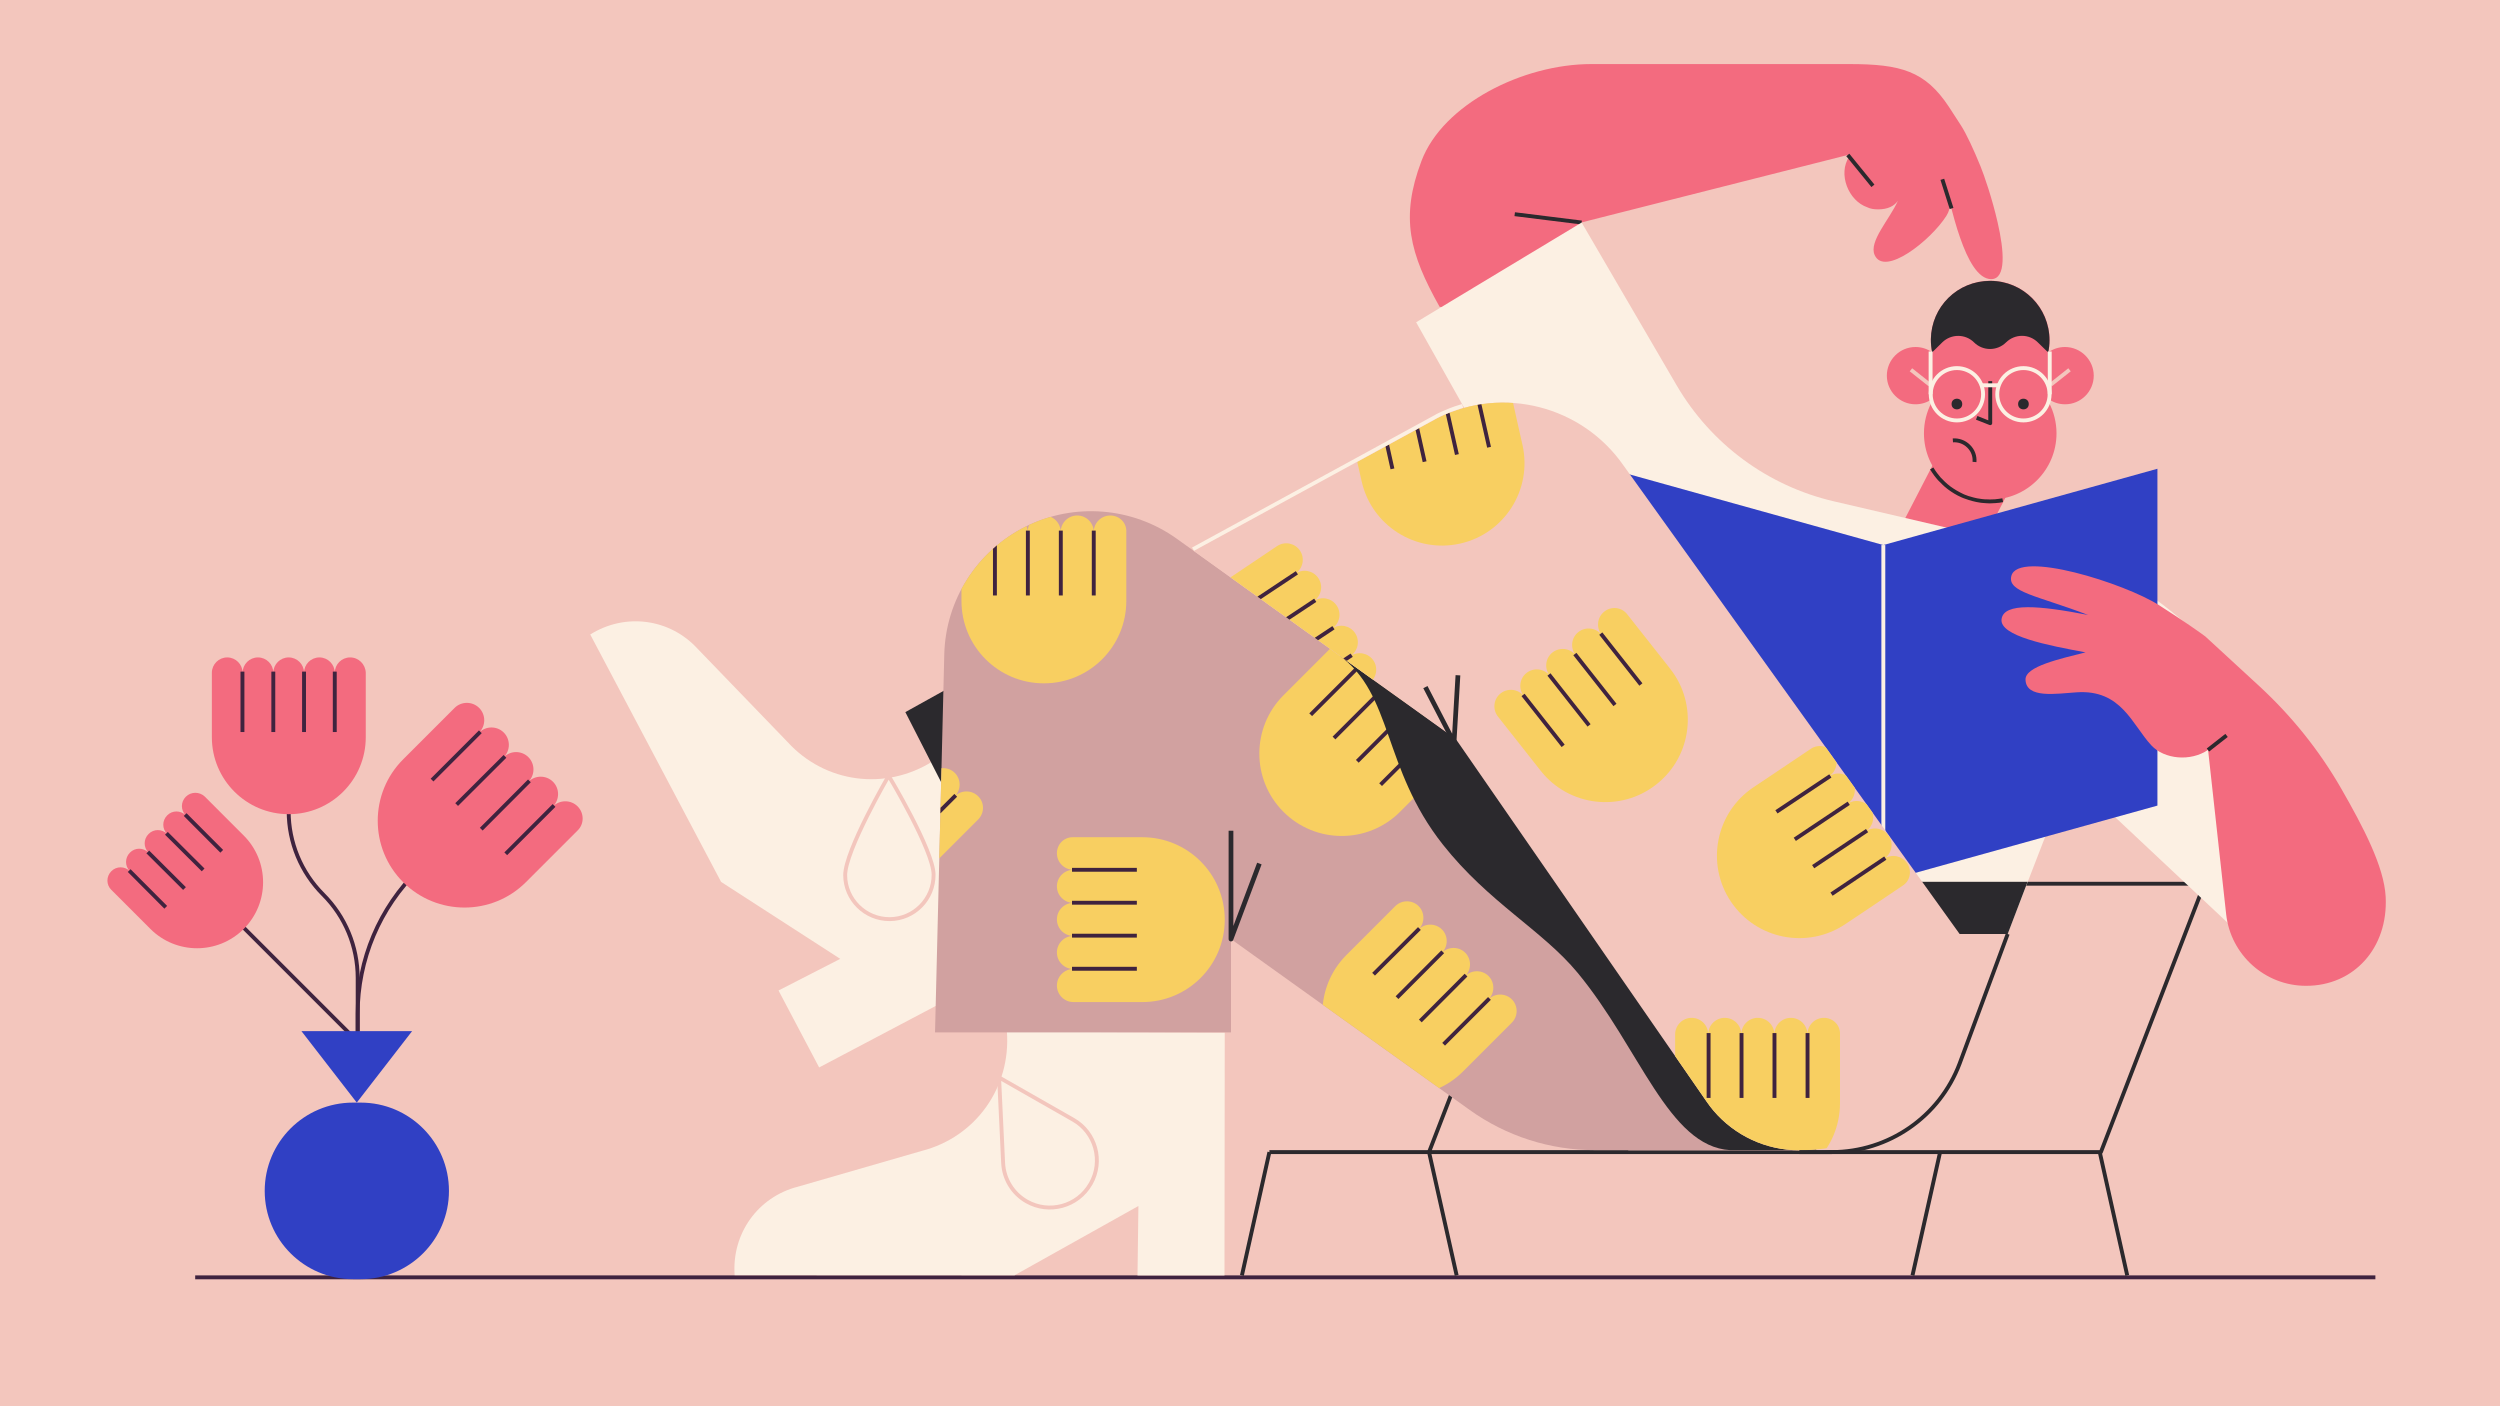 <?xml version="1.0" encoding="utf-8"?>
<!-- Generator: Adobe Illustrator 23.0.0, SVG Export Plug-In . SVG Version: 6.00 Build 0)  -->
<svg version="1.1" id="Layer_6" xmlns="http://www.w3.org/2000/svg" xmlns:xlink="http://www.w3.org/1999/xlink" x="0px" y="0px" viewBox="0 0 1920 1080" style="enable-background:new 0 0 1920 1080;" xml:space="preserve">

<rect width="1920" height="1080" style="fill:#F3C6BD;"/>
<polygon points="1564.5,335.1 1495.7,335.1 1449.4,424.7 1518.2,424.7 " style="fill:#F36B7F;"/>
<g>
	<rect x="149.9" y="979.5" width="1674.4" height="3" style="fill:#3F233F;"/>
</g>
<g>
	<polygon points="1693,678.7 1613.5,884.8 1097.5,884.8 1177,678.7 	" style="fill:none;stroke:#2B292D;stroke-width:3;stroke-linejoin:round;stroke-miterlimit:10;"/>
	<line x1="1097.5" y1="884.8" x2="974.9" y2="884.8" style="fill:none;stroke:#2B292D;stroke-width:3;stroke-linejoin:round;stroke-miterlimit:10;"/>
	<line x1="1118.7" y1="979.5" x2="1097.5" y2="884.8" style="fill:none;stroke:#2B292D;stroke-width:3;stroke-linejoin:round;stroke-miterlimit:10;"/>
	<line x1="953.8" y1="979.5" x2="974.9" y2="884.8" style="fill:none;stroke:#2B292D;stroke-width:3;stroke-linejoin:round;stroke-miterlimit:10;"/>
	<line x1="1633.7" y1="979.5" x2="1612.6" y2="884.8" style="fill:none;stroke:#2B292D;stroke-width:3;stroke-linejoin:round;stroke-miterlimit:10;"/>
	<line x1="1468.8" y1="979.5" x2="1490" y2="884.8" style="fill:none;stroke:#2B292D;stroke-width:3;stroke-linejoin:round;stroke-miterlimit:10;"/>
</g>
<path d="M1534.2,170.9c-4.1-18.1-10.4-36.4-13.1-43c-5.4-13.3-10.9-25-14.9-31.3c-3-4.6-6.1-9.5-9.4-14.5
	c-18.2-27.6-36.9-32.9-76.6-32.9h-198.1c-52.5,0-113.9,30.8-130.4,74.4s-9.1,71,13.9,112l95.1,18.7l14-83.5l204.5-51.8
	c0.3,0.4,0.6,0.9,0.9,1.4c-8.7,13.2-0.6,33.8,14,38.8c2.2,1.1,4.9,1.6,8.3,1.6c7.5,0,12.4-2.6,15.2-6.6
	c-6.4,14.3-22.5,31.2-17.9,41.6c7.5,17,43.1-11.1,55.1-30c2-3.1,2.8-6.4,2.9-9.6c2,8,4.5,17.5,7.7,26.5
	c5.8,16.7,13.7,31.7,23.9,31.7C1540.9,214.2,1539.2,192.7,1534.2,170.9z" style="fill:#F36B7F;"/>
<line x1="1214.7" y1="170.9" x2="1163.3" y2="164.5" style="fill:none;stroke:#2B292D;stroke-width:3;stroke-linejoin:round;stroke-miterlimit:10;"/>
<path d="M1087.6,247.5L1246.9,531l67.9-49.6l-28.6,235.9h255.6l47.5-122.7L1720,717.3l63-130.5l-66.3-68.2
	c-42.2-51.8-105.4-98-172.1-101.8L1408.3,385c-50.7-11.8-94.3-44-120.6-89l-73-125.1L1087.6,247.5z" style="fill:#FCF0E3;"/>
<polygon points="1448.3,677.2 1557.2,677.2 1541.9,717.3 1448.3,717.3 " style="fill:#2B292D;"/>
<g>
	<polygon points="1446.4,677.2 1235.9,618.7 1235.9,360 1446.4,418.6 	" style="fill:#3040C4;"/>
	<g>
		<g>
			<polygon id="XMLID_14_" points="1446.4,677.2 1656.9,618.7 1656.9,360 1446.4,418.6 			" style="fill:#3040C4;"/>
		</g>
	</g>
	<line x1="1446.4" y1="418.6" x2="1446.4" y2="677.2" style="fill:none;stroke:#FCF0E3;stroke-width:3;stroke-linejoin:round;stroke-miterlimit:10;"/>
</g>
<path d="M1541.9,717.3l-34.4,91.2c-17.5,45.1-60.9,74.9-109.3,74.9h-147.7l-10.1-166.1L1541.9,717.3L1541.9,717.3z" style="fill:#F3C6BD;"/>
<g>
	<g>
		<path d="M716.3,584.7L716.3,584.7c-36.4,22.9-82.8,16.7-111.6-15l-68.8-71.3c-21.3-23.4-55.7-28-82.6-11.1l0,0
			l100.5,190l91.5,59.1l-47.4,24.3l31.2,59.1l166.8-88L716.3,584.7z" style="fill:#FCF0E3;"/>
		<path d="M717,671.7c0.1,18.8-15,34.1-33.7,34.2s-34.1-15-34.2-33.7c-0.1-18.8,33.4-76.4,33.4-76.4
			S716.8,652.9,717,671.7z" style="fill:none;stroke:#F3C6BD;stroke-width:3;stroke-linejoin:round;stroke-miterlimit:10;"/>
		<polygon points="1075.1,590.1 792.3,736.7 695.3,546.9 874.7,447.2 		" style="fill:#2B292D;"/>
	</g>
	<path d="M773.3,792.3L773.3,792.3c3.2,42.9-24,81-65.4,91.6l-95.2,27.5c-30.7,7.9-50.8,36.1-48.5,67.9l0,0l215,0.1
		l95.1-53.2l-0.7,53.3h66.8l0.2-186.5L773.3,792.3z" style="fill:#FCF0E3;"/>
	<path d="M767.3,827.5l57,32.5c17.2,9.8,23.2,31.8,13.4,49l-0.2,0.3c-9.8,17.2-31.8,23.2-49,13.4l0,0
		c-10.7-6.1-17.5-17.2-18.1-29.5L767.3,827.5z" style="fill:none;stroke:#F3C6BD;stroke-width:3;stroke-linejoin:round;stroke-miterlimit:10;"/>
	<g>
		<g>
			<path id="XMLID_10_" d="M1128.8,852.5L945.4,721.2v71.7H718.1l7.1-290.3c1-41.8,25.1-79.5,62.5-98.2
				c37.4-18.6,82-15,116,9.3L1290.4,691l94.8,192.3h-160.1C1190.6,883.4,1156.9,872.6,1128.8,852.5z" style="fill:#D1A1A0;"/>
		</g>
		<g>
			<defs>
				<path id="SVGID_1_" d="M1128.8,852.5L945.4,721.2v71.7H718.1l7.1-290.3c1-41.8,25.1-79.5,62.5-98.2c37.4-18.6,82-15,116,9.3
					L1290.4,691l94.8,192.3h-160.1C1190.6,883.4,1156.9,872.6,1128.8,852.5z"/>
			</defs>
			<clipPath id="SVGID_2_">
				<use xlink:href="#SVGID_1_" style="overflow:visible;"/>
			</clipPath>
			<g style="clip-path:url(#SVGID_2_);">
				<path d="M1161.1,767.5L1161.1,767.5c-4.9-4.9-13-4.9-17.9,0c4.9-4.9,4.9-13,0-17.9l0,0c-4.9-4.9-13-4.9-17.9,0
					c4.9-4.9,4.9-13,0-17.9l0,0c-4.9-4.9-13-4.9-17.9,0c4.9-4.9,4.9-13,0-17.9l0,0c-4.9-4.9-13-4.9-17.9,0c4.9-4.9,4.9-13,0-17.9
					l0,0c-4.9-4.9-13-4.9-17.9,0l-6,6l-20.5,20.5l-11,11c-24.7,24.7-24.7,64.8,0,89.5l0,0c24.7,24.7,64.8,24.7,89.5,0l11-11
					l20.5-20.5l6-6C1166,780.5,1166,772.4,1161.1,767.5z" style="fill:#F8CF61;"/>
				<line x1="1143.9" y1="766.8" x2="1108.7" y2="802" style="fill:none;stroke:#3F233F;stroke-width:3;stroke-miterlimit:10;"/>
				<line x1="1125.9" y1="748.9" x2="1090.8" y2="784.1" style="fill:none;stroke:#3F233F;stroke-width:3;stroke-miterlimit:10;"/>
				<line x1="1108" y1="731" x2="1072.9" y2="766.2" style="fill:none;stroke:#3F233F;stroke-width:3;stroke-miterlimit:10;"/>
				<line x1="1090.1" y1="713.1" x2="1054.9" y2="748.2" style="fill:none;stroke:#3F233F;stroke-width:3;stroke-miterlimit:10;"/>
			</g>
		</g>
		<g>
			<defs>
				<path id="SVGID_3_" d="M1128.8,852.5L945.4,721.2v71.7H718.1l7.1-290.3c1-41.8,25.1-79.5,62.5-98.2c37.4-18.6,82-15,116,9.3
					L1290.4,691l94.8,192.3h-160.1C1190.6,883.4,1156.9,872.6,1128.8,852.5z"/>
			</defs>
			<clipPath id="SVGID_4_">
				<use xlink:href="#SVGID_3_" style="overflow:visible;"/>
			</clipPath>
			<g style="clip-path:url(#SVGID_4_);">
				<path d="M811.7,655.3L811.7,655.3c0,7,5.7,12.7,12.7,12.7c-7,0-12.7,5.7-12.7,12.7l0,0c0,7,5.7,12.7,12.7,12.7
					c-7,0-12.7,5.7-12.7,12.7l0,0c0,7,5.7,12.7,12.7,12.7c-7,0-12.7,5.7-12.7,12.7l0,0c0,7,5.7,12.7,12.7,12.7
					c-7,0-12.7,5.7-12.7,12.7l0,0c0,7,5.7,12.7,12.7,12.7h8.4h29h15.5c35,0,63.3-28.3,63.3-63.3l0,0c0-35-28.3-63.3-63.3-63.3h-15.5
					h-29h-8.4C817.3,642.7,811.7,648.3,811.7,655.3z" style="fill:#F8CF61;"/>
				<line x1="823.3" y1="668" x2="873.1" y2="668" style="fill:none;stroke:#3F233F;stroke-width:3;stroke-miterlimit:10;"/>
				<line x1="823.3" y1="693.3" x2="873.1" y2="693.3" style="fill:none;stroke:#3F233F;stroke-width:3;stroke-miterlimit:10;"/>
				<line x1="823.3" y1="718.6" x2="873.1" y2="718.6" style="fill:none;stroke:#3F233F;stroke-width:3;stroke-miterlimit:10;"/>
				<line x1="823.3" y1="744" x2="873.1" y2="744" style="fill:none;stroke:#3F233F;stroke-width:3;stroke-miterlimit:10;"/>
			</g>
		</g>
		<g>
			<defs>
				<path id="SVGID_5_" d="M1128.8,852.5L945.4,721.2v71.7H718.1l7.1-290.3c1-41.8,25.1-79.5,62.5-98.2c37.4-18.6,82-15,116,9.3
					L1290.4,691l94.8,192.3h-160.1C1190.6,883.4,1156.9,872.6,1128.8,852.5z"/>
			</defs>
			<clipPath id="SVGID_6_">
				<use xlink:href="#SVGID_5_" style="overflow:visible;"/>
			</clipPath>
			<g style="clip-path:url(#SVGID_6_);">
				<path d="M1308.7,683.3L1308.7,683.3c-4.9,4.9-4.9,13,0,17.9c-4.9-4.9-13-4.9-17.9,0l0,0c-4.9,4.9-4.9,13,0,17.9
					c-4.9-4.9-13-4.9-17.9,0l0,0c-4.9,4.9-4.9,13,0,17.9c-4.9-4.9-13-4.9-17.9,0l0,0c-4.9,4.9-4.9,13,0,17.9c-4.9-4.9-13-4.9-17.9,0
					l0,0c-4.9,4.9-4.9,13,0,17.9l6,6l20.5,20.5l11,11c24.7,24.7,64.8,24.7,89.5,0l0,0c24.7-24.7,24.7-64.8,0-89.5l-11-11l-20.5-20.5
					l-6-6C1321.7,678.3,1313.7,678.3,1308.7,683.3z" style="fill:#F8CF61;"/>
				<line x1="1308" y1="700.5" x2="1343.2" y2="735.7" style="fill:none;stroke:#3F233F;stroke-width:3;stroke-miterlimit:10;"/>
				<line x1="1290.1" y1="718.4" x2="1325.3" y2="753.6" style="fill:none;stroke:#3F233F;stroke-width:3;stroke-miterlimit:10;"/>
				<line x1="1272.2" y1="736.3" x2="1307.4" y2="771.5" style="fill:none;stroke:#3F233F;stroke-width:3;stroke-miterlimit:10;"/>
				<line x1="1254.3" y1="754.2" x2="1289.5" y2="789.4" style="fill:none;stroke:#3F233F;stroke-width:3;stroke-miterlimit:10;"/>
			</g>
		</g>
		<g>
			<defs>
				<path id="SVGID_7_" d="M1128.8,852.5L945.4,721.2v71.7H718.1l7.1-290.3c1-41.8,25.1-79.5,62.5-98.2c37.4-18.6,82-15,116,9.3
					L1290.4,691l94.8,192.3h-160.1C1190.6,883.4,1156.9,872.6,1128.8,852.5z"/>
			</defs>
			<clipPath id="SVGID_8_">
				<use xlink:href="#SVGID_7_" style="overflow:visible;"/>
			</clipPath>
			<g style="clip-path:url(#SVGID_8_);">
				<path d="M852.7,395.9L852.7,395.9c-7,0-12.7,5.7-12.7,12.7c0-7-5.7-12.7-12.7-12.7l0,0c-7,0-12.7,5.7-12.7,12.7
					c0-7-5.7-12.7-12.7-12.7l0,0c-7,0-12.7,5.7-12.7,12.7c0-7-5.7-12.7-12.7-12.7l0,0c-7,0-12.7,5.7-12.7,12.7
					c0-7-5.7-12.7-12.7-12.7l0,0c-7,0-12.7,5.7-12.7,12.7v8.4v29v15.5c0,35,28.3,63.3,63.3,63.3l0,0c35,0,63.3-28.3,63.3-63.3V446
					v-29v-8.4C865.4,401.5,859.7,395.9,852.7,395.9z" style="fill:#F8CF61;"/>
				<line x1="840" y1="407.5" x2="840" y2="457.3" style="fill:none;stroke:#3F233F;stroke-width:3;stroke-miterlimit:10;"/>
				<line x1="814.7" y1="407.5" x2="814.7" y2="457.3" style="fill:none;stroke:#3F233F;stroke-width:3;stroke-miterlimit:10;"/>
				<line x1="789.4" y1="407.5" x2="789.4" y2="457.3" style="fill:none;stroke:#3F233F;stroke-width:3;stroke-miterlimit:10;"/>
				<line x1="764.1" y1="407.5" x2="764.1" y2="457.3" style="fill:none;stroke:#3F233F;stroke-width:3;stroke-miterlimit:10;"/>
			</g>
		</g>
		<g>
			<defs>
				<path id="SVGID_9_" d="M1128.8,852.5L945.4,721.2v71.7H718.1l7.1-290.3c1-41.8,25.1-79.5,62.5-98.2c37.4-18.6,82-15,116,9.3
					L1290.4,691l94.8,192.3h-160.1C1190.6,883.4,1156.9,872.6,1128.8,852.5z"/>
			</defs>
			<clipPath id="SVGID_10_">
				<use xlink:href="#SVGID_9_" style="overflow:visible;"/>
			</clipPath>
			<g style="clip-path:url(#SVGID_10_);">
				<path d="M1095.7,900L1095.7,900c-7,0-12.7,5.7-12.7,12.7c0-7-5.7-12.7-12.7-12.7l0,0c-7,0-12.7,5.7-12.7,12.7
					c0-7-5.7-12.7-12.7-12.7l0,0c-7,0-12.7,5.7-12.7,12.7c0-7-5.7-12.7-12.7-12.7l0,0c-7,0-12.7,5.7-12.7,12.7
					c0-7-5.7-12.7-12.7-12.7l0,0c-7,0-12.7,5.7-12.7,12.7v8.4v29v15.5c0,35,28.3,63.3,63.3,63.3l0,0c35,0,63.3-28.3,63.3-63.3v-15.5
					v-29v-8.4C1108.4,905.6,1102.7,900,1095.7,900z" style="fill:#F8CF61;"/>
				<line x1="1083.1" y1="911.6" x2="1083.1" y2="961.4" style="fill:none;stroke:#3F233F;stroke-width:3;stroke-miterlimit:10;"/>
				<line x1="1057.7" y1="911.6" x2="1057.7" y2="961.4" style="fill:none;stroke:#3F233F;stroke-width:3;stroke-miterlimit:10;"/>
				<line x1="1032.4" y1="911.6" x2="1032.4" y2="961.4" style="fill:none;stroke:#3F233F;stroke-width:3;stroke-miterlimit:10;"/>
				<line x1="1007.1" y1="911.6" x2="1007.1" y2="961.4" style="fill:none;stroke:#3F233F;stroke-width:3;stroke-miterlimit:10;"/>
			</g>
		</g>
		<g>
			<defs>
				<path id="SVGID_11_" d="M1128.8,852.5L945.4,721.2v71.7H718.1l7.1-290.3c1-41.8,25.1-79.5,62.5-98.2c37.4-18.6,82-15,116,9.3
					L1290.4,691l94.8,192.3h-160.1C1190.6,883.4,1156.9,872.6,1128.8,852.5z"/>
			</defs>
			<clipPath id="SVGID_12_">
				<use xlink:href="#SVGID_11_" style="overflow:visible;"/>
			</clipPath>
			<g style="clip-path:url(#SVGID_12_);">
				<path d="M751.2,611.5L751.2,611.5c-4.9-4.9-13-4.9-17.9,0c4.9-4.9,4.9-13,0-17.9l0,0c-4.9-4.9-13-4.9-17.9,0
					c4.9-4.9,4.9-13,0-17.9l0,0c-4.9-4.9-13-4.9-17.9,0c4.9-4.9,4.9-13,0-17.9l0,0c-4.9-4.9-13-4.9-17.9,0c4.9-4.9,4.9-13,0-17.9
					l0,0c-4.9-4.9-13-4.9-17.9,0l-6,6l-20.5,20.5l-11,11c-24.7,24.7-24.7,64.8,0,89.5l0,0c24.7,24.7,64.8,24.7,89.5,0l11-11
					l20.5-20.5l6-6C756.2,624.4,756.2,616.4,751.2,611.5z" style="fill:#F8CF61;"/>
				<line x1="734" y1="610.8" x2="698.8" y2="646" style="fill:none;stroke:#3F233F;stroke-width:3;stroke-miterlimit:10;"/>
				<line x1="716.1" y1="592.8" x2="680.9" y2="628" style="fill:none;stroke:#3F233F;stroke-width:3;stroke-miterlimit:10;"/>
				<line x1="698.2" y1="574.9" x2="663" y2="610.1" style="fill:none;stroke:#3F233F;stroke-width:3;stroke-miterlimit:10;"/>
				<line x1="680.3" y1="557" x2="645.1" y2="592.2" style="fill:none;stroke:#3F233F;stroke-width:3;stroke-miterlimit:10;"/>
			</g>
		</g>
		<g>
			<defs>
				<path id="SVGID_13_" d="M1128.8,852.5L945.4,721.2v71.7H718.1l7.1-290.3c1-41.8,25.1-79.5,62.5-98.2c37.4-18.6,82-15,116,9.3
					L1290.4,691l94.8,192.3h-160.1C1190.6,883.4,1156.9,872.6,1128.8,852.5z"/>
			</defs>
			<clipPath id="SVGID_14_">
				<use xlink:href="#SVGID_13_" style="overflow:visible;"/>
			</clipPath>
			<g style="clip-path:url(#SVGID_14_);">
				<path d="M1112.7,568.1L1112.7,568.1c-4.9-4.9-13-4.9-17.9,0c4.9-4.9,4.9-13,0-17.9l0,0c-4.9-4.9-13-4.9-17.9,0
					c4.9-4.9,4.9-13,0-17.9l0,0c-4.9-4.9-13-4.9-17.9,0c4.9-4.9,4.9-13,0-17.9l0,0c-4.9-4.9-13-4.9-17.9,0c4.9-4.9,4.9-13,0-17.9
					l0,0c-4.9-4.9-13-4.9-17.9,0l-6,6L996.7,523l-11,11c-24.7,24.7-24.7,64.8,0,89.5l0,0c24.7,24.7,64.8,24.7,89.5,0l11-11
					l20.5-20.5l6-6C1117.7,581.1,1117.7,573.1,1112.7,568.1z" style="fill:#F8CF61;"/>
				<line x1="1095.5" y1="567.4" x2="1060.3" y2="602.6" style="fill:none;stroke:#3F233F;stroke-width:3;stroke-miterlimit:10;"/>
				<line x1="1077.6" y1="549.5" x2="1042.4" y2="584.7" style="fill:none;stroke:#3F233F;stroke-width:3;stroke-miterlimit:10;"/>
				<line x1="1059.7" y1="531.6" x2="1024.5" y2="566.8" style="fill:none;stroke:#3F233F;stroke-width:3;stroke-miterlimit:10;"/>
				<line x1="1041.8" y1="513.7" x2="1006.6" y2="548.9" style="fill:none;stroke:#3F233F;stroke-width:3;stroke-miterlimit:10;"/>
			</g>
		</g>
	</g>
</g>
<path d="M1118.2,567.5c0,0-59.3-42.6-90-64.4c41.8,29.9,33.3,86.5,79.9,145.5c35.2,44.6,76.4,65.7,103.6,98.6
	c47.9,58,69.6,133.3,117,136.1h66.5L1118.2,567.5z" style="fill:#2B292D;"/>
<g>
	<g>
		<path id="XMLID_9_" d="M916.9,423.2l187.5-102.3c50.1-24.8,110.8-9.1,142.6,36.8l282.1,393.2l-8.6,28.9
			c-18.2,61.5-74.7,103.6-138.8,103.6l0,0c-25.5,0-49.5-11.3-65.8-30.5c-1.8-2.1-3.5-4.4-5.1-6.7l-192.7-278.6l-68.2-48.9
			L916.9,423.2z" style="fill:#F3C6BD;"/>
	</g>
	<g>
		<defs>
			<path id="SVGID_15_" d="M916.9,423.2l187.5-102.3c50.1-24.8,110.8-9.1,142.6,36.8l282.1,393.2l-8.6,28.9
				c-18.2,61.5-74.7,103.6-138.8,103.6l0,0c-25.5,0-49.5-11.3-65.8-30.5c-1.8-2.1-3.5-4.4-5.1-6.7l-192.7-278.6l-68.2-48.9
				L916.9,423.2z"/>
		</defs>
		<clipPath id="SVGID_16_">
			<use xlink:href="#SVGID_15_" style="overflow:visible;"/>
		</clipPath>
		<g style="clip-path:url(#SVGID_16_);">
			<path d="M1464.7,663L1464.7,663c-3.9-5.8-11.8-7.4-17.6-3.5c5.8-3.9,7.4-11.8,3.5-17.6l0,0
				c-3.9-5.8-11.8-7.4-17.6-3.5c5.8-3.9,7.4-11.8,3.5-17.6l0,0c-3.9-5.8-11.8-7.4-17.6-3.5c5.8-3.9,7.4-11.8,3.5-17.6l0,0
				c-3.9-5.8-11.8-7.4-17.6-3.5c5.8-3.9,7.4-11.8,3.5-17.6l0,0c-3.9-5.8-11.8-7.4-17.6-3.5l-7,4.7l-24.1,16.2l-12.9,8.6
				c-29.1,19.5-36.8,58.8-17.4,87.8l0,0c19.5,29.1,58.8,36.8,87.8,17.4l12.9-8.6l24.1-16.2l7-4.7
				C1467,676.7,1468.6,668.8,1464.7,663z" style="fill:#F8CF61;"/>
			<line x1="1447.9" y1="659" x2="1406.6" y2="686.7" style="fill:none;stroke:#3F233F;stroke-width:3;stroke-miterlimit:10;"/>
			<line x1="1433.9" y1="637.9" x2="1392.5" y2="665.6" style="fill:none;stroke:#3F233F;stroke-width:3;stroke-miterlimit:10;"/>
			<line x1="1419.8" y1="616.9" x2="1378.4" y2="644.6" style="fill:none;stroke:#3F233F;stroke-width:3;stroke-miterlimit:10;"/>
			<line x1="1405.7" y1="595.9" x2="1364.3" y2="623.5" style="fill:none;stroke:#3F233F;stroke-width:3;stroke-miterlimit:10;"/>
		</g>
	</g>
	<g>
		<defs>
			<path id="SVGID_17_" d="M916.9,423.2l187.5-102.3c50.1-24.8,110.8-9.1,142.6,36.8l282.1,393.2l-8.6,28.9
				c-18.2,61.5-74.7,103.6-138.8,103.6l0,0c-25.5,0-49.5-11.3-65.8-30.5c-1.8-2.1-3.5-4.4-5.1-6.7l-192.7-278.6l-68.2-48.9
				L916.9,423.2z"/>
		</defs>
		<clipPath id="SVGID_18_">
			<use xlink:href="#SVGID_17_" style="overflow:visible;"/>
		</clipPath>
		<g style="clip-path:url(#SVGID_18_);">
			<path d="M1232.1,469.7L1232.1,469.7c-5.5,4.3-6.4,12.3-2.1,17.8c-4.3-5.5-12.3-6.4-17.8-2.1l0,0
				c-5.5,4.3-6.4,12.3-2.1,17.8c-4.3-5.5-12.3-6.4-17.8-2.1l0,0c-5.5,4.3-6.4,12.3-2.1,17.8c-4.3-5.5-12.3-6.4-17.8-2.1l0,0
				c-5.5,4.3-6.4,12.3-2.1,17.8c-4.3-5.5-12.3-6.4-17.8-2.1l0,0c-5.5,4.3-6.4,12.3-2.1,17.8l5.2,6.6l18,22.8l9.6,12.2
				c21.6,27.5,61.5,32.2,88.9,10.5l0,0c27.5-21.6,32.2-61.5,10.5-88.9l-9.6-12.2l-18-22.8l-5.2-6.6
				C1245.6,466.3,1237.6,465.3,1232.1,469.7z" style="fill:#F8CF61;"/>
			<line x1="1229.4" y1="486.6" x2="1260.2" y2="525.7" style="fill:none;stroke:#3F233F;stroke-width:3;stroke-miterlimit:10;"/>
			<line x1="1209.5" y1="502.3" x2="1240.3" y2="541.4" style="fill:none;stroke:#3F233F;stroke-width:3;stroke-miterlimit:10;"/>
			<line x1="1189.6" y1="518" x2="1220.4" y2="557.1" style="fill:none;stroke:#3F233F;stroke-width:3;stroke-miterlimit:10;"/>
			<line x1="1169.7" y1="533.7" x2="1200.5" y2="572.8" style="fill:none;stroke:#3F233F;stroke-width:3;stroke-miterlimit:10;"/>
		</g>
	</g>
	<g>
		<defs>
			<path id="SVGID_19_" d="M916.9,423.2l187.5-102.3c50.1-24.8,110.8-9.1,142.6,36.8l282.1,393.2l-8.6,28.9
				c-18.2,61.5-74.7,103.6-138.8,103.6l0,0c-25.5,0-49.5-11.3-65.8-30.5c-1.8-2.1-3.5-4.4-5.1-6.7l-192.7-278.6l-68.2-48.9
				L916.9,423.2z"/>
		</defs>
		<clipPath id="SVGID_20_">
			<use xlink:href="#SVGID_19_" style="overflow:visible;"/>
		</clipPath>
		<g style="clip-path:url(#SVGID_20_);">
			<path d="M1142.6,280.8L1142.6,280.8c-6.8,1.5-11.1,8.3-9.6,15.1c-1.5-6.8-8.3-11.1-15.1-9.6l0,0
				c-6.8,1.5-11.1,8.3-9.6,15.1c-1.5-6.8-8.3-11.1-15.1-9.6l0,0c-6.8,1.5-11.1,8.3-9.6,15.1c-1.5-6.8-8.3-11.1-15.1-9.6l0,0
				c-6.8,1.5-11.1,8.3-9.6,15.1c-1.5-6.8-8.3-11.1-15.1-9.6l0,0c-6.8,1.5-11.1,8.3-9.6,15.1l1.8,8.2l6.3,28.3l3.4,15.1
				c7.6,34.1,41.4,55.6,75.6,48l0,0c34.1-7.6,55.6-41.4,48-75.6l-3.4-15.1l-6.3-28.3l-1.8-8.2
				C1156.2,283.6,1149.4,279.3,1142.6,280.8z" style="fill:#F8CF61;"/>
			<line x1="1132.7" y1="295" x2="1143.6" y2="343.5" style="fill:none;stroke:#3F233F;stroke-width:3;stroke-miterlimit:10;"/>
			<line x1="1108" y1="300.5" x2="1118.9" y2="349.1" style="fill:none;stroke:#3F233F;stroke-width:3;stroke-miterlimit:10;"/>
			<line x1="1083.3" y1="306" x2="1094.1" y2="354.6" style="fill:none;stroke:#3F233F;stroke-width:3;stroke-miterlimit:10;"/>
			<line x1="1058.6" y1="311.5" x2="1069.4" y2="360.1" style="fill:none;stroke:#3F233F;stroke-width:3;stroke-miterlimit:10;"/>
		</g>
	</g>
	<g>
		<defs>
			<path id="SVGID_21_" d="M916.9,423.2l187.5-102.3c50.1-24.8,110.8-9.1,142.6,36.8l282.1,393.2l-8.6,28.9
				c-18.2,61.5-74.7,103.6-138.8,103.6l0,0c-25.5,0-49.5-11.3-65.8-30.5c-1.8-2.1-3.5-4.4-5.1-6.7l-192.7-278.6l-68.2-48.9
				L916.9,423.2z"/>
		</defs>
		<clipPath id="SVGID_22_">
			<use xlink:href="#SVGID_21_" style="overflow:visible;"/>
		</clipPath>
		<g style="clip-path:url(#SVGID_22_);">
			<path d="M1400.8,781.7L1400.8,781.7c-7,0-12.7,5.7-12.7,12.7c0-7-5.7-12.7-12.7-12.7l0,0c-7,0-12.7,5.7-12.7,12.7
				c0-7-5.7-12.7-12.7-12.7l0,0c-7,0-12.7,5.7-12.7,12.7c0-7-5.7-12.7-12.7-12.7l0,0c-7,0-12.7,5.7-12.7,12.7
				c0-7-5.7-12.7-12.7-12.7l0,0c-7,0-12.7,5.7-12.7,12.7v8.4v29v15.5c0,35,28.3,63.3,63.3,63.3l0,0c35,0,63.3-28.3,63.3-63.3v-15.5
				v-29v-8.4C1413.5,787.4,1407.8,781.7,1400.8,781.7z" style="fill:#F8CF61;"/>
			<line x1="1388.2" y1="793.4" x2="1388.2" y2="843.2" style="fill:none;stroke:#3F233F;stroke-width:3;stroke-miterlimit:10;"/>
			<line x1="1362.8" y1="793.4" x2="1362.8" y2="843.2" style="fill:none;stroke:#3F233F;stroke-width:3;stroke-miterlimit:10;"/>
			<line x1="1337.5" y1="793.4" x2="1337.5" y2="843.2" style="fill:none;stroke:#3F233F;stroke-width:3;stroke-miterlimit:10;"/>
			<line x1="1312.2" y1="793.4" x2="1312.2" y2="843.2" style="fill:none;stroke:#3F233F;stroke-width:3;stroke-miterlimit:10;"/>
		</g>
	</g>
	<g>
		<defs>
			<path id="SVGID_23_" d="M916.9,423.2l187.5-102.3c50.1-24.8,110.8-9.1,142.6,36.8l282.1,393.2l-8.6,28.9
				c-18.2,61.5-74.7,103.6-138.8,103.6l0,0c-25.5,0-49.5-11.3-65.8-30.5c-1.8-2.1-3.5-4.4-5.1-6.7l-192.7-278.6l-68.2-48.9
				L916.9,423.2z"/>
		</defs>
		<clipPath id="SVGID_24_">
			<use xlink:href="#SVGID_23_" style="overflow:visible;"/>
		</clipPath>
		<g style="clip-path:url(#SVGID_24_);">
			<path d="M1054.8,507.3L1054.8,507.3c-3.9-5.8-11.7-7.4-17.6-3.5c5.8-3.9,7.4-11.7,3.5-17.6l0,0
				c-3.9-5.8-11.7-7.4-17.6-3.5c5.8-3.9,7.4-11.7,3.5-17.6l0,0c-3.9-5.8-11.7-7.4-17.6-3.5c5.8-3.9,7.4-11.7,3.5-17.6l0,0
				c-3.9-5.8-11.7-7.4-17.6-3.5c5.8-3.9,7.4-11.7,3.5-17.6l0,0c-3.9-5.8-11.7-7.4-17.6-3.5l-7,4.7l-23.8,16l-12.9,8.6
				C908,468,900,507.3,919.4,536.5l0,0c19.3,29.1,58.6,37.1,87.8,17.7l12.9-8.6l24.2-16.1l7-4.7
				C1057.1,521,1058.7,513.1,1054.8,507.3z" style="fill:#F8CF61;"/>
			<line x1="1038.1" y1="503.2" x2="996.6" y2="530.7" style="fill:none;stroke:#3F233F;stroke-width:3;stroke-miterlimit:10;"/>
			<line x1="1024.1" y1="482.1" x2="982.6" y2="509.6" style="fill:none;stroke:#3F233F;stroke-width:3;stroke-miterlimit:10;"/>
			<line x1="1010.1" y1="461" x2="968.6" y2="488.5" style="fill:none;stroke:#3F233F;stroke-width:3;stroke-miterlimit:10;"/>
			<line x1="996" y1="439.9" x2="954.6" y2="467.4" style="fill:none;stroke:#3F233F;stroke-width:3;stroke-miterlimit:10;"/>
		</g>
	</g>
</g>
<g>
	<path d="M1585.9,266.5c-4.8,0-9.2,1.5-12.8,4.1c0.6-3,1-6.2,1-9.4c0-25.2-20.4-45.6-45.6-45.6s-45.6,20.4-45.6,45.6
		c0,3.2,0.3,6.3,1,9.4c-3.6-2.6-8-4.1-12.8-4.1c-12.2,0-22,9.9-22,22s9.9,22,22,22c4.8,0,9.2-1.5,12.8-4.1c-0.2,0.9-0.4,1.9-0.5,2.8
		c-3.7,7.1-5.8,15.1-5.8,23.6c0,28.1,22.8,50.9,50.9,50.9s50.9-22.8,50.9-50.9c0-8.4-2.1-16.4-5.7-23.4c-0.1-1-0.3-2-0.5-3
		c3.6,2.6,8,4.1,12.8,4.1c12.2,0,22-9.9,22-22S1598,266.5,1585.9,266.5z" style="fill:#F36B7F;"/>
	<line x1="1589.4" y1="284" x2="1575" y2="295.4" style="fill:none;stroke:#F3C6BD;stroke-width:3;stroke-linejoin:round;stroke-miterlimit:10;"/>
	<line x1="1467.6" y1="284" x2="1482" y2="295.4" style="fill:none;stroke:#F3C6BD;stroke-width:3;stroke-linejoin:round;stroke-miterlimit:10;"/>
	<g>
		<path d="M1484.8,359c0,0,0.5,0.8,1.4,2.2c0.4,0.7,1.1,1.5,1.8,2.5c0.7,1,1.6,1.9,2.5,3.1c1,1,2.1,2.2,3.3,3.3
			c1.2,1.2,2.6,2.3,4,3.4c0.7,0.5,1.5,1.1,2.3,1.6s1.6,1,2.4,1.5c1.7,1,3.4,1.9,5.1,2.7c0.4,0.2,0.9,0.4,1.3,0.6l1.4,0.5
			c0.9,0.4,1.8,0.7,2.7,0.9c1.8,0.6,3.6,1,5.4,1.4c0.9,0.2,1.8,0.3,2.6,0.4c0.9,0.2,1.7,0.2,2.5,0.3c0.4,0,0.8,0.1,1.2,0.1
			c0.4,0,0.8,0,1.2,0c0.8,0,1.5,0.1,2.3,0.1c2.9,0,5.3-0.2,7-0.5c1.7-0.2,2.6-0.4,2.6-0.4l0.6,2.9c0,0-1,0.2-2.8,0.5
			c-0.9,0.1-2,0.2-3.2,0.3c-1.2,0.1-2.7,0.2-4.2,0.2c-0.8,0-1.6-0.1-2.4-0.1c-0.4,0-0.8,0-1.3-0.1c-0.4,0-0.9-0.1-1.3-0.1
			c-0.9-0.1-1.8-0.1-2.7-0.3c-0.9-0.2-1.8-0.3-2.8-0.5c-1.9-0.4-3.8-0.9-5.7-1.5c-1-0.3-1.9-0.6-2.9-1l-1.4-0.5
			c-0.5-0.2-0.9-0.4-1.4-0.6c-1.9-0.8-3.7-1.8-5.4-2.8c-0.9-0.5-1.7-1.1-2.5-1.6c-0.8-0.6-1.6-1.1-2.4-1.7c-1.5-1.2-3-2.3-4.2-3.6
			c-1.3-1.2-2.4-2.4-3.5-3.5c-1-1.2-1.9-2.2-2.7-3.3c-0.7-1-1.5-2-1.9-2.7c-0.9-1.4-1.4-2.2-1.4-2.2L1484.8,359z" style="fill:#2B292D;"/>
	</g>
	<path d="M1516.4,354.8c0.4-4.3-1.1-8.8-4.5-12.1c-3.3-3.3-7.8-4.8-12.1-4.5" style="fill:none;stroke:#2B292D;stroke-width:3;stroke-linejoin:round;stroke-miterlimit:10;"/>
	<path d="M1483.9,270.6c-0.7-3.3-1-6.6-1-10.1c0.4-25.1,20.5-44.8,45.6-44.8c25.2,0,45.5,20.4,45.5,45.6
		c0,3.2-0.3,6.3-1,9.4l-8-7.8c-6.8-6.7-17.6-6.6-24.4,0.1l0,0c-6.8,6.7-17.7,6.7-24.5,0l0,0c-6.7-6.7-17.6-6.7-24.4-0.1
		L1483.9,270.6z" style="fill:#2B292D;"/>
	<polyline points="1528.5,292.7 1528.5,325 1518.1,320.9 	" style="fill:none;stroke:#2B292D;stroke-width:3;stroke-linejoin:round;stroke-miterlimit:10;"/>
	<circle cx="1502.9" cy="302.8" r="20.1" style="fill:none;stroke:#FCF0E3;stroke-width:3;stroke-linejoin:round;stroke-miterlimit:10;"/>
	<circle cx="1554" cy="302.8" r="20.1" style="fill:none;stroke:#FCF0E3;stroke-width:3;stroke-linejoin:round;stroke-miterlimit:10;"/>
	<line x1="1521.8" y1="295.9" x2="1535.1" y2="295.9" style="fill:none;stroke:#FCF0E3;stroke-width:3;stroke-linejoin:round;stroke-miterlimit:10;"/>
	<line x1="1574.2" y1="302.8" x2="1574.2" y2="269.9" style="fill:none;stroke:#FCF0E3;stroke-width:3;stroke-linejoin:round;stroke-miterlimit:10;"/>
	<line x1="1482.7" y1="302.8" x2="1482.7" y2="269.9" style="fill:none;stroke:#FCF0E3;stroke-width:3;stroke-linejoin:round;stroke-miterlimit:10;"/>
</g>
<circle cx="1554" cy="310.3" r="4.1" style="fill:#2B292D;"/>
<circle cx="1502.9" cy="310.3" r="4.1" style="fill:#2B292D;"/>
<path d="M1541.9,717.3l-36.9,99.5c-15.4,40.9-54.6,68-98.3,68h-24.8" style="fill:none;stroke:#2B292D;stroke-width:3;stroke-linejoin:round;stroke-miterlimit:10;"/>
<g id="XMLID_12_">
	<path d="M915.5,420.5c0,0,51.4-28.1,102.8-56.1c25.7-14,51.4-28.1,70.7-38.6c4.8-2.6,9.2-5,13.2-7.2
		c0.2-0.1,0.5-0.3,0.7-0.4l0.3-0.2l0.2-0.1l0.4-0.2c0.5-0.2,1-0.5,1.5-0.7c1-0.5,1.9-0.9,2.8-1.3c1.8-0.8,3.5-1.5,5-2.1
		c3.1-1.2,5.5-2,7.2-2.5s2.6-0.8,2.6-0.8l0.8,2.9c0,0-0.9,0.3-2.5,0.8s-4,1.3-7,2.4c-3,1.2-6.6,2.6-10.5,4.7s-8.3,4.5-13.2,7.2
		c-19.3,10.5-45,24.5-70.7,38.6C968.4,395,917,423,917,423L915.5,420.5z" style="fill:#FCF0E3;"/>
</g>
<polyline points="945.4,638 945.4,721.2 967.2,663.2 " style="fill:none;stroke:#2B292D;stroke-width:3.645;stroke-linejoin:round;stroke-miterlimit:10;"/>
<polyline points="1119.7,518.6 1116.7,570.2 1094.7,527.7 " style="fill:none;stroke:#2B292D;stroke-width:3.645;stroke-linejoin:round;stroke-miterlimit:10;"/>
<path d="M221.7,605v18c0,24,9.5,47,26.5,64l0,0c17,17,26.5,40,26.5,64v68.4" style="fill:none;stroke:#3F233F;stroke-width:3;stroke-miterlimit:10;"/>
<path d="M326.7,662.9l-5.3,5.1c-29.9,29-46.7,69-46.7,110.6v31.8" style="fill:none;stroke:#3F233F;stroke-width:3;stroke-miterlimit:10;"/>
<line x1="179.7" y1="705" x2="277.2" y2="802.5" style="fill:none;stroke:#3F233F;stroke-width:3;stroke-miterlimit:10;"/>
<g>
	<path d="M277,846.8h-5.9c-37.5,0-67.8,30.4-67.8,67.8l0,0c0,37.5,30.4,67.8,67.8,67.8h5.9c37.5,0,67.8-30.4,67.8-67.8
		l0,0C344.8,877.2,314.5,846.8,277,846.8z" style="fill:#3040C4;"/>
</g>
<polygon points="274,846.8 231.5,791.9 316.5,791.9 " style="fill:#3040C4;"/>
<g>
	<path d="M443.6,619.3L443.6,619.3c-5.2-5.2-13.7-5.2-18.9,0c5.2-5.2,5.2-13.7,0-18.9l0,0c-5.2-5.2-13.7-5.2-18.9,0
		c5.2-5.2,5.2-13.7,0-18.9l0,0c-5.2-5.2-13.7-5.2-18.9,0c5.2-5.2,5.2-13.7,0-18.9l0,0c-5.2-5.2-13.7-5.2-18.9,0
		c5.2-5.2,5.2-13.7,0-18.9l0,0c-5.2-5.2-13.7-5.2-18.9,0l-6.3,6.3l-21.6,21.6l-11.6,11.6c-26,26-26,68.3,0,94.3l0,0
		c26,26,68.3,26,94.3,0l11.6-11.6l21.6-21.6l6.3-6.3C448.8,633,448.8,624.5,443.6,619.3z" style="fill:#F36B7F;"/>
	<line x1="425.5" y1="618.6" x2="388.4" y2="655.7" style="fill:none;stroke:#3F233F;stroke-width:3;stroke-miterlimit:10;"/>
	<line x1="406.6" y1="599.7" x2="369.6" y2="636.8" style="fill:none;stroke:#3F233F;stroke-width:3;stroke-miterlimit:10;"/>
	<line x1="387.8" y1="580.9" x2="350.7" y2="617.9" style="fill:none;stroke:#3F233F;stroke-width:3;stroke-miterlimit:10;"/>
	<line x1="368.9" y1="562" x2="331.8" y2="599.1" style="fill:none;stroke:#3F233F;stroke-width:3;stroke-miterlimit:10;"/>
</g>
<g>
	<path d="M142.7,611.9L142.7,611.9c-4,4-4,10.4,0,14.3c-4-4-10.4-4-14.3,0l0,0c-4,4-4,10.4,0,14.3c-4-4-10.4-4-14.3,0
		l0,0c-4,4-4,10.4,0,14.3c-4-4-10.4-4-14.3,0l0,0c-4,4-4,10.4,0,14.3c-4-4-10.4-4-14.3,0l0,0c-4,4-4,10.4,0,14.3l4.8,4.8l16.4,16.4
		l8.8,8.8c19.8,19.8,51.9,19.8,71.7,0l0,0c19.8-19.8,19.8-51.9,0-71.7l-8.8-8.8L162,616.5l-4.8-4.8
		C153.1,607.9,146.7,607.9,142.7,611.9z" style="fill:#F36B7F;"/>
	<line x1="142.2" y1="625.6" x2="170.3" y2="653.8" style="fill:none;stroke:#3F233F;stroke-width:3;stroke-miterlimit:10;"/>
	<line x1="127.8" y1="640" x2="156" y2="668.1" style="fill:none;stroke:#3F233F;stroke-width:3;stroke-miterlimit:10;"/>
	<line x1="113.5" y1="654.3" x2="141.7" y2="682.4" style="fill:none;stroke:#3F233F;stroke-width:3;stroke-miterlimit:10;"/>
	<line x1="99.2" y1="668.6" x2="127.3" y2="696.8" style="fill:none;stroke:#3F233F;stroke-width:3;stroke-miterlimit:10;"/>
</g>
<g>
	<path d="M268.9,504.9L268.9,504.9c-6.5,0-11.8,5.3-11.8,11.8c0-6.5-5.3-11.8-11.8-11.8l0,0c-6.5,0-11.8,5.3-11.8,11.8
		c0-6.5-5.3-11.8-11.8-11.8l0,0c-6.5,0-11.8,5.3-11.8,11.8c0-6.5-5.3-11.8-11.8-11.8l0,0c-6.5,0-11.8,5.3-11.8,11.8
		c0-6.5-5.3-11.8-11.8-11.8l0,0c-6.5,0-11.8,5.3-11.8,11.8v7.9v27.1v14.5c0,32.6,26.4,59.1,59.1,59.1l0,0
		c32.6,0,59.1-26.4,59.1-59.1v-14.5v-27.1v-7.9C280.7,510.2,275.5,504.9,268.9,504.9z" style="fill:#F36B7F;"/>
	<line x1="257.1" y1="515.8" x2="257.1" y2="562.2" style="fill:none;stroke:#3F233F;stroke-width:3;stroke-miterlimit:10;"/>
	<line x1="233.5" y1="515.8" x2="233.5" y2="562.2" style="fill:none;stroke:#3F233F;stroke-width:3;stroke-miterlimit:10;"/>
	<line x1="209.9" y1="515.8" x2="209.9" y2="562.2" style="fill:none;stroke:#3F233F;stroke-width:3;stroke-miterlimit:10;"/>
	<line x1="186.2" y1="515.8" x2="186.2" y2="562.2" style="fill:none;stroke:#3F233F;stroke-width:3;stroke-miterlimit:10;"/>
</g>
<line x1="1491.7" y1="137.7" x2="1498.8" y2="160.1" style="fill:none;stroke:#2B292D;stroke-width:3;stroke-linejoin:round;stroke-miterlimit:10;"/>
<path d="M1832.2,688.8c-1.2-23.3-17.3-53.8-34.1-83.1c-16.8-29.3-38.1-55.8-62.9-78.7l-41.5-38.2
	c-4.3-3.2-15.8-11.4-35.7-24.1c-26-16.6-108.2-42.7-113.3-22.3c-3.1,12.4,19.7,14.9,59,29.9c-37.1-7.2-64.8-9.8-66.5,3.2
	s35.8,20.2,64.5,25.5c-19.6,5-46.5,10.8-46.1,21c0.5,14.7,23.6,10.7,39.2,9.7c34.5-2.4,42.6,24.8,57.5,40.8
	c9.9,10.6,30,12.6,43.5,3.4l13.9,126.3c3.5,31.2,29.9,54.9,61.3,54.9l0,0C1807.6,757.2,1834.2,728.2,1832.2,688.8z" style="fill:#F36B7F;"/>
<line x1="1695.7" y1="576" x2="1710" y2="564.8" style="fill:none;stroke:#2B292D;stroke-width:3;stroke-linejoin:round;stroke-miterlimit:10;"/>
<line x1="1419.1" y1="119" x2="1438.4" y2="142.7" style="fill:none;stroke:#2B292D;stroke-width:3;stroke-linejoin:round;stroke-miterlimit:10;"/>
</svg>
